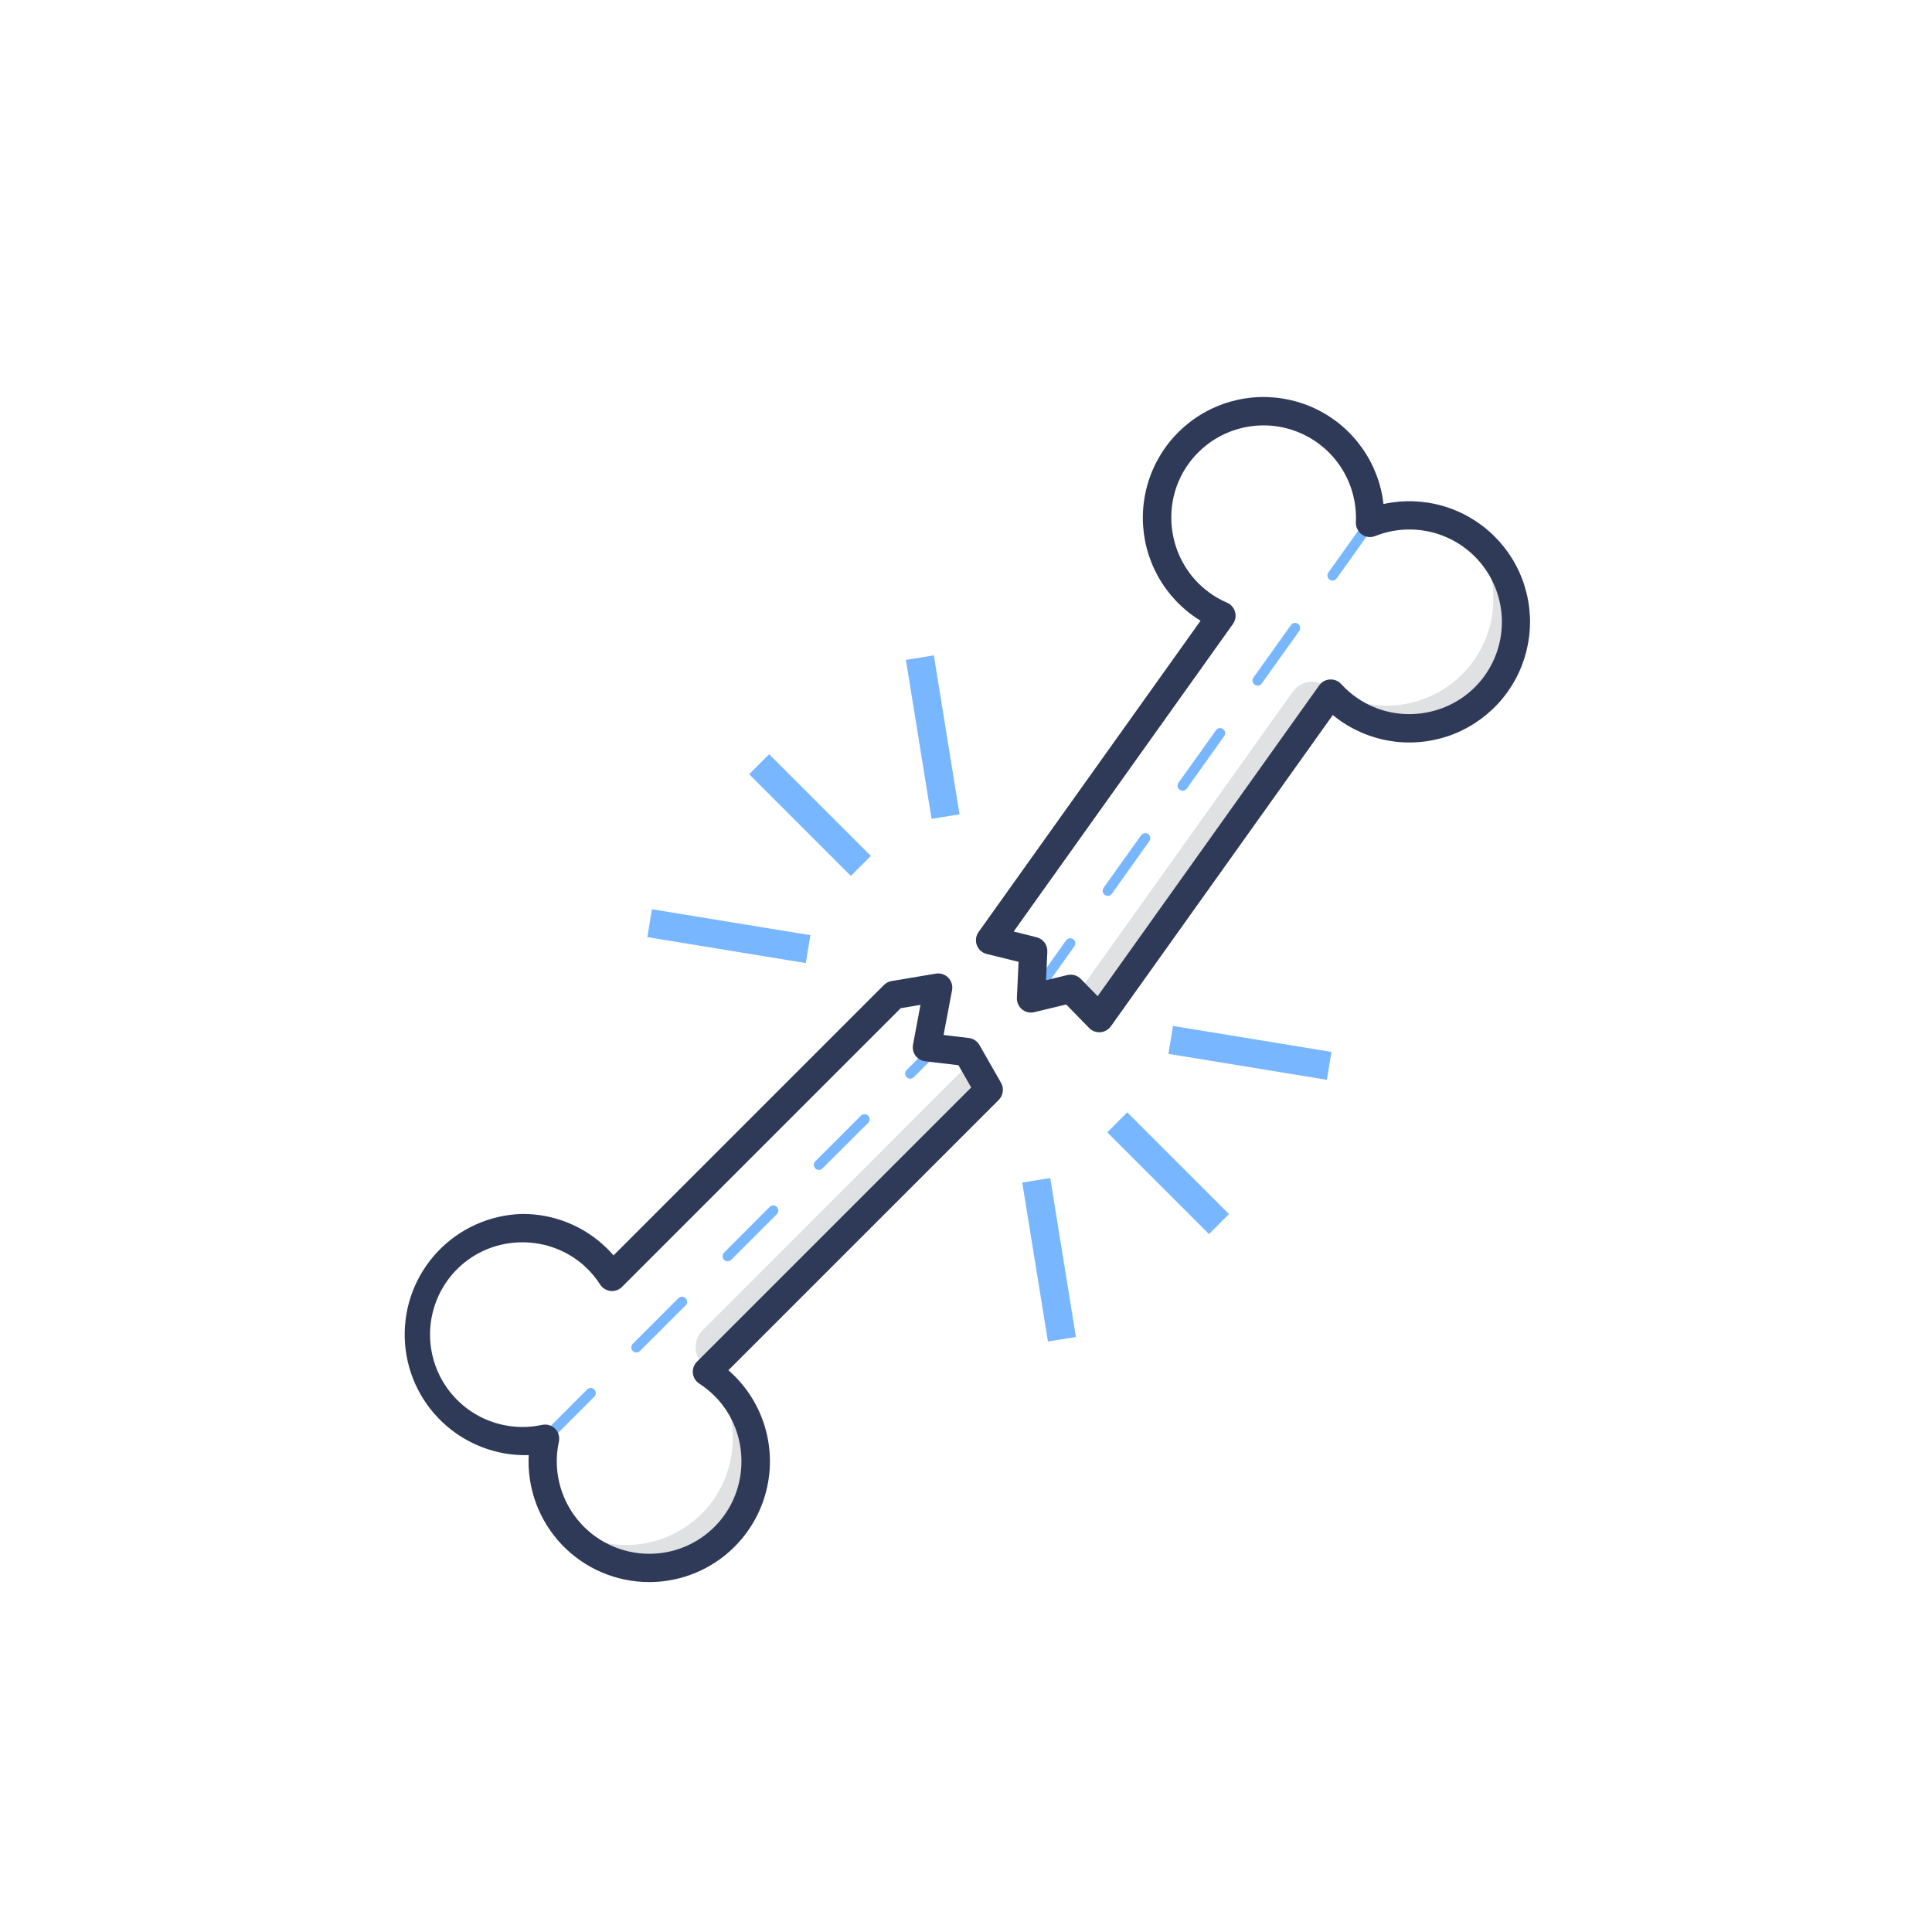 <svg width="100" height="100" viewBox="0 0 100 100" fill="none" xmlns="http://www.w3.org/2000/svg">
<g id="bone-health-healthcare-medical-medicine-svgrepo-com 1">
<path id="Vector" d="M28.215 74.732C28.145 74.731 28.079 74.703 28.029 74.654C27.98 74.604 27.953 74.538 27.953 74.468C27.953 74.399 27.98 74.332 28.029 74.283L30.39 71.917C30.44 71.868 30.506 71.841 30.576 71.841C30.645 71.841 30.712 71.868 30.761 71.917C30.81 71.967 30.838 72.035 30.838 72.105C30.838 72.175 30.81 72.243 30.761 72.293L28.4 74.654C28.35 74.702 28.284 74.73 28.215 74.732ZM32.937 70.005C32.902 70.005 32.868 69.998 32.836 69.985C32.804 69.972 32.775 69.952 32.751 69.927C32.702 69.877 32.675 69.811 32.675 69.742C32.675 69.672 32.702 69.605 32.751 69.556L35.112 67.195C35.162 67.146 35.23 67.118 35.3 67.118C35.37 67.118 35.438 67.146 35.488 67.195C35.537 67.244 35.564 67.311 35.564 67.38C35.564 67.45 35.537 67.516 35.488 67.566L33.122 69.927C33.098 69.952 33.069 69.972 33.038 69.985C33.006 69.999 32.971 70.005 32.937 70.005ZM37.663 65.283C37.594 65.282 37.527 65.254 37.478 65.205C37.429 65.156 37.402 65.089 37.402 65.019C37.402 64.95 37.429 64.883 37.478 64.834L39.839 62.468C39.888 62.419 39.955 62.392 40.024 62.392C40.094 62.392 40.16 62.419 40.21 62.468C40.259 62.518 40.286 62.586 40.286 62.656C40.286 62.726 40.259 62.794 40.21 62.844L37.849 65.205C37.799 65.253 37.733 65.281 37.663 65.283ZM42.385 60.556C42.351 60.556 42.316 60.55 42.285 60.536C42.253 60.523 42.224 60.503 42.2 60.478C42.151 60.429 42.124 60.362 42.124 60.293C42.124 60.223 42.151 60.157 42.2 60.107L44.561 57.746C44.611 57.697 44.678 57.67 44.749 57.67C44.819 57.67 44.886 57.697 44.937 57.746C44.985 57.796 45.013 57.862 45.013 57.932C45.013 58.001 44.985 58.068 44.937 58.117L42.571 60.478C42.547 60.503 42.518 60.523 42.486 60.537C42.454 60.55 42.42 60.557 42.385 60.556ZM47.112 55.834C47.043 55.833 46.976 55.805 46.927 55.756C46.878 55.707 46.851 55.64 46.851 55.571C46.851 55.501 46.878 55.435 46.927 55.385L48.039 54.268C48.09 54.227 48.154 54.206 48.219 54.209C48.284 54.212 48.346 54.239 48.392 54.286C48.439 54.332 48.466 54.394 48.469 54.459C48.472 54.524 48.451 54.589 48.41 54.639L47.298 55.756C47.248 55.804 47.182 55.832 47.112 55.834Z" fill="#78B7FF"/>
<path id="Vector_2" d="M53.459 51.81C53.403 51.81 53.348 51.793 53.302 51.761C53.246 51.72 53.209 51.659 53.198 51.59C53.187 51.522 53.203 51.452 53.244 51.395L55.181 48.673C55.221 48.616 55.283 48.578 55.352 48.566C55.421 48.555 55.492 48.572 55.549 48.612C55.606 48.653 55.644 48.715 55.656 48.784C55.667 48.853 55.651 48.924 55.61 48.98L53.673 51.698C53.649 51.732 53.617 51.76 53.58 51.78C53.542 51.799 53.501 51.81 53.459 51.81ZM57.337 46.371C57.282 46.37 57.23 46.353 57.185 46.322C57.128 46.281 57.09 46.219 57.078 46.15C57.066 46.08 57.082 46.009 57.122 45.951L59.063 43.234C59.104 43.177 59.165 43.139 59.233 43.127C59.302 43.115 59.372 43.131 59.429 43.171C59.458 43.191 59.481 43.216 59.5 43.245C59.518 43.275 59.53 43.307 59.536 43.341C59.541 43.375 59.54 43.41 59.532 43.444C59.523 43.477 59.508 43.509 59.488 43.537L57.551 46.259C57.527 46.293 57.495 46.321 57.458 46.341C57.42 46.36 57.379 46.371 57.337 46.371ZM61.215 40.927C61.16 40.928 61.107 40.911 61.063 40.878C61.035 40.859 61.01 40.834 60.992 40.804C60.973 40.775 60.96 40.743 60.954 40.709C60.948 40.674 60.949 40.639 60.957 40.606C60.965 40.572 60.98 40.54 61 40.512L62.941 37.795C62.982 37.739 63.042 37.701 63.111 37.689C63.179 37.678 63.249 37.694 63.305 37.734C63.361 37.774 63.399 37.835 63.411 37.903C63.422 37.971 63.406 38.041 63.366 38.098L61.429 40.819C61.405 40.853 61.373 40.881 61.335 40.9C61.298 40.918 61.256 40.928 61.215 40.927ZM65.093 35.488C65.038 35.489 64.985 35.472 64.942 35.439C64.885 35.399 64.846 35.338 64.834 35.269C64.823 35.201 64.838 35.13 64.878 35.073L66.82 32.351C66.86 32.294 66.922 32.256 66.991 32.245C67.06 32.233 67.131 32.249 67.188 32.29C67.245 32.331 67.283 32.393 67.295 32.462C67.306 32.531 67.29 32.602 67.249 32.659L65.307 35.38C65.283 35.414 65.25 35.441 65.213 35.46C65.176 35.479 65.134 35.488 65.093 35.488ZM68.971 30.049C68.916 30.05 68.863 30.033 68.82 30C68.763 29.96 68.724 29.899 68.712 29.83C68.701 29.762 68.716 29.691 68.756 29.634L70.698 26.912C70.717 26.884 70.743 26.86 70.772 26.842C70.801 26.823 70.834 26.811 70.868 26.806C70.902 26.8 70.937 26.802 70.971 26.81C71.004 26.818 71.036 26.833 71.063 26.854C71.12 26.894 71.159 26.955 71.171 27.023C71.182 27.092 71.167 27.163 71.127 27.22L69.185 29.937C69.162 29.971 69.129 30 69.092 30.019C69.055 30.039 69.013 30.049 68.971 30.049Z" fill="#78B7FF"/>
<path id="Vector_3" d="M76.224 27.741C76.997 28.794 77.371 30.087 77.28 31.389C77.189 32.692 76.639 33.92 75.728 34.855C74.816 35.79 73.603 36.372 72.303 36.497C71.004 36.621 69.702 36.281 68.629 35.537L68.59 35.507C68.333 35.324 68.013 35.251 67.701 35.303C67.389 35.355 67.111 35.529 66.927 35.785L55.727 51.493L56.898 52.698L68.878 35.898C69.158 36.21 69.474 36.489 69.82 36.727C72.278 38.424 75.678 37.839 77.429 35.419C78.281 34.239 78.632 32.77 78.406 31.333C78.181 29.895 77.397 28.604 76.224 27.741Z" fill="#E0E1E2"/>
<path id="Vector_4" d="M49.99 55.224L36.366 68.854C36.135 69.086 36.006 69.4 36.006 69.727C36.006 70.054 36.135 70.368 36.366 70.6V70.61C36.468 70.712 36.566 70.82 36.658 70.927L51.176 56.41L50.059 54.454L49.512 54.39L49.99 55.224Z" fill="#E0E1E2"/>
<path id="Vector_5" d="M36.863 71.19C38.439 73.337 38.258 76.385 36.342 78.327C35.412 79.268 34.175 79.845 32.856 79.95C31.537 80.056 30.224 79.684 29.156 78.902C29.322 79.127 29.505 79.339 29.702 79.537C30.216 80.051 30.827 80.459 31.5 80.736C32.172 81.014 32.892 81.156 33.62 81.153C34.347 81.151 35.067 81.005 35.737 80.723C36.408 80.442 37.016 80.03 37.527 79.512C39.629 77.39 39.644 73.936 37.561 71.795C37.345 71.575 37.112 71.373 36.863 71.19Z" fill="#E0E1E2"/>
<path id="Vector_6" d="M56.898 53.429C56.8 53.429 56.704 53.41 56.614 53.373C56.525 53.335 56.444 53.279 56.376 53.21L55.185 51.99L53.537 52.39C53.426 52.417 53.311 52.417 53.2 52.392C53.089 52.367 52.986 52.316 52.898 52.244C52.811 52.171 52.742 52.079 52.696 51.975C52.65 51.871 52.629 51.757 52.634 51.644L52.722 49.785L51.068 49.376C50.953 49.347 50.846 49.29 50.758 49.211C50.67 49.131 50.602 49.032 50.56 48.92C50.519 48.809 50.506 48.689 50.521 48.571C50.536 48.453 50.58 48.341 50.649 48.244L62.142 32.127C61.989 32.038 61.843 31.941 61.702 31.834C60.866 31.22 60.196 30.407 59.752 29.469C59.309 28.531 59.106 27.497 59.162 26.461C59.218 25.425 59.531 24.419 60.073 23.534C60.615 22.649 61.369 21.913 62.266 21.392C63.164 20.872 64.177 20.583 65.214 20.552C66.251 20.521 67.28 20.748 68.207 21.214C69.135 21.68 69.931 22.37 70.525 23.221C71.119 24.072 71.492 25.057 71.61 26.088C72.621 25.866 73.673 25.899 74.669 26.184C75.664 26.469 76.574 26.998 77.314 27.722C78.055 28.446 78.604 29.343 78.912 30.332C79.219 31.322 79.276 32.372 79.076 33.388C78.877 34.405 78.428 35.356 77.769 36.156C77.111 36.955 76.263 37.578 75.304 37.969C74.345 38.36 73.303 38.506 72.273 38.394C71.243 38.282 70.258 37.915 69.405 37.327C69.258 37.224 69.122 37.122 68.985 37.01L57.498 53.122C57.434 53.209 57.353 53.281 57.26 53.334C57.167 53.387 57.063 53.419 56.956 53.429H56.898ZM55.419 50.449C55.517 50.449 55.613 50.468 55.703 50.506C55.792 50.543 55.874 50.599 55.941 50.668L56.815 51.561L68.283 35.473C68.346 35.384 68.428 35.311 68.524 35.258C68.619 35.206 68.725 35.176 68.834 35.171C68.943 35.164 69.052 35.182 69.153 35.222C69.254 35.263 69.345 35.325 69.419 35.405C69.663 35.675 69.938 35.916 70.239 36.122C72.361 37.595 75.322 37.083 76.834 34.99C77.44 34.15 77.757 33.136 77.737 32.101C77.717 31.065 77.362 30.064 76.725 29.247C76.088 28.431 75.203 27.843 74.203 27.572C73.203 27.302 72.143 27.363 71.18 27.746C71.067 27.791 70.945 27.807 70.824 27.793C70.703 27.778 70.587 27.734 70.488 27.663C70.388 27.591 70.308 27.496 70.254 27.385C70.2 27.274 70.175 27.152 70.18 27.029C70.229 25.995 69.941 24.972 69.359 24.115C68.777 23.258 67.932 22.613 66.953 22.277C65.973 21.941 64.91 21.932 63.925 22.252C62.939 22.571 62.084 23.202 61.488 24.049C60 26.161 60.488 29.127 62.571 30.654C62.862 30.871 63.178 31.053 63.512 31.195C63.613 31.238 63.703 31.304 63.774 31.387C63.846 31.47 63.898 31.567 63.927 31.673C63.956 31.778 63.961 31.888 63.943 31.995C63.924 32.102 63.882 32.204 63.819 32.293L52.468 48.215L53.654 48.512C53.818 48.553 53.963 48.648 54.064 48.784C54.165 48.919 54.217 49.085 54.21 49.254L54.142 50.737L55.249 50.468C55.305 50.455 55.362 50.448 55.419 50.449Z" fill="#2E3A58"/>
<path id="Vector_7" d="M33.605 81.888C32.757 81.888 31.918 81.716 31.139 81.382C30.36 81.047 29.657 80.558 29.073 79.943C28.489 79.328 28.037 78.601 27.744 77.806C27.45 77.01 27.322 76.164 27.366 75.317C25.71 75.364 24.105 74.751 22.901 73.613C21.698 72.476 20.995 70.906 20.949 69.251C20.902 67.596 21.515 65.99 22.653 64.786C23.79 63.583 25.359 62.881 27.015 62.834H27.044C28.669 62.828 30.232 63.46 31.395 64.595C31.523 64.716 31.643 64.845 31.756 64.98L45.751 50.985C45.858 50.877 45.996 50.805 46.146 50.78L48.439 50.395C48.555 50.376 48.675 50.385 48.787 50.421C48.899 50.458 49 50.521 49.083 50.605C49.165 50.69 49.226 50.793 49.26 50.906C49.294 51.018 49.3 51.138 49.278 51.254L48.839 53.571L50.151 53.727C50.264 53.741 50.373 53.782 50.468 53.845C50.562 53.909 50.641 53.993 50.698 54.093L51.815 56.049C51.893 56.188 51.924 56.349 51.903 56.507C51.882 56.666 51.81 56.813 51.698 56.927L37.702 70.922C37.834 71.039 37.961 71.161 38.083 71.283C38.938 72.162 39.515 73.274 39.743 74.479C39.971 75.684 39.839 76.93 39.363 78.061C38.888 79.192 38.09 80.157 37.07 80.838C36.049 81.518 34.851 81.883 33.624 81.888H33.605ZM28.215 73.737C28.323 73.736 28.431 73.76 28.529 73.807C28.628 73.854 28.714 73.922 28.783 74.007C28.851 74.092 28.899 74.191 28.924 74.297C28.949 74.403 28.95 74.513 28.927 74.62C28.775 75.318 28.782 76.042 28.947 76.738C29.112 77.433 29.43 78.083 29.879 78.64C30.327 79.197 30.895 79.646 31.539 79.954C32.184 80.263 32.89 80.424 33.605 80.424H33.62C34.251 80.423 34.876 80.297 35.458 80.052C36.039 79.808 36.567 79.45 37.01 79C38.824 77.161 38.834 74.156 37.034 72.302C36.781 72.043 36.499 71.812 36.195 71.615C36.103 71.556 36.025 71.478 35.967 71.385C35.91 71.292 35.874 71.187 35.863 71.078C35.852 70.969 35.865 70.86 35.901 70.757C35.937 70.654 35.996 70.56 36.073 70.483L50.268 56.288L49.61 55.136L47.888 54.932C47.789 54.919 47.693 54.886 47.607 54.836C47.521 54.786 47.445 54.719 47.385 54.639C47.326 54.558 47.283 54.465 47.262 54.367C47.24 54.269 47.239 54.167 47.258 54.068L47.644 52.01L46.62 52.185L32.195 66.61C32.118 66.687 32.025 66.747 31.922 66.783C31.819 66.819 31.709 66.832 31.6 66.82C31.492 66.807 31.387 66.771 31.295 66.713C31.202 66.656 31.123 66.579 31.063 66.488C30.867 66.181 30.636 65.898 30.376 65.644C28.522 63.844 25.517 63.854 23.678 65.673C22.942 66.402 22.462 67.35 22.31 68.374C22.159 69.399 22.344 70.445 22.837 71.356C23.331 72.266 24.107 72.992 25.049 73.424C25.99 73.856 27.046 73.971 28.058 73.751C28.11 73.742 28.162 73.737 28.215 73.737Z" fill="#2E3A58"/>
<path id="Vector_8" d="M48.337 33.922L46.888 34.156L48.218 42.384L49.666 42.15L48.337 33.922Z" fill="#78B7FF"/>
<path id="Vector_9" d="M33.743 47.062L33.506 48.506L41.708 49.849L41.945 48.405L33.743 47.062Z" fill="#78B7FF"/>
<path id="Vector_10" d="M39.811 39.038L38.776 40.073L44.04 45.338L45.075 44.303L39.811 39.038Z" fill="#78B7FF"/>
<path id="Vector_11" d="M60.714 53.103L60.477 54.548L68.68 55.891L68.916 54.447L60.714 53.103Z" fill="#78B7FF"/>
<path id="Vector_12" d="M54.36 60.974L52.911 61.208L54.241 69.436L55.69 69.202L54.36 60.974Z" fill="#78B7FF"/>
<path id="Vector_13" d="M58.347 57.575L57.312 58.61L62.577 63.874L63.612 62.839L58.347 57.575Z" fill="#78B7FF"/>
</g>
</svg>
